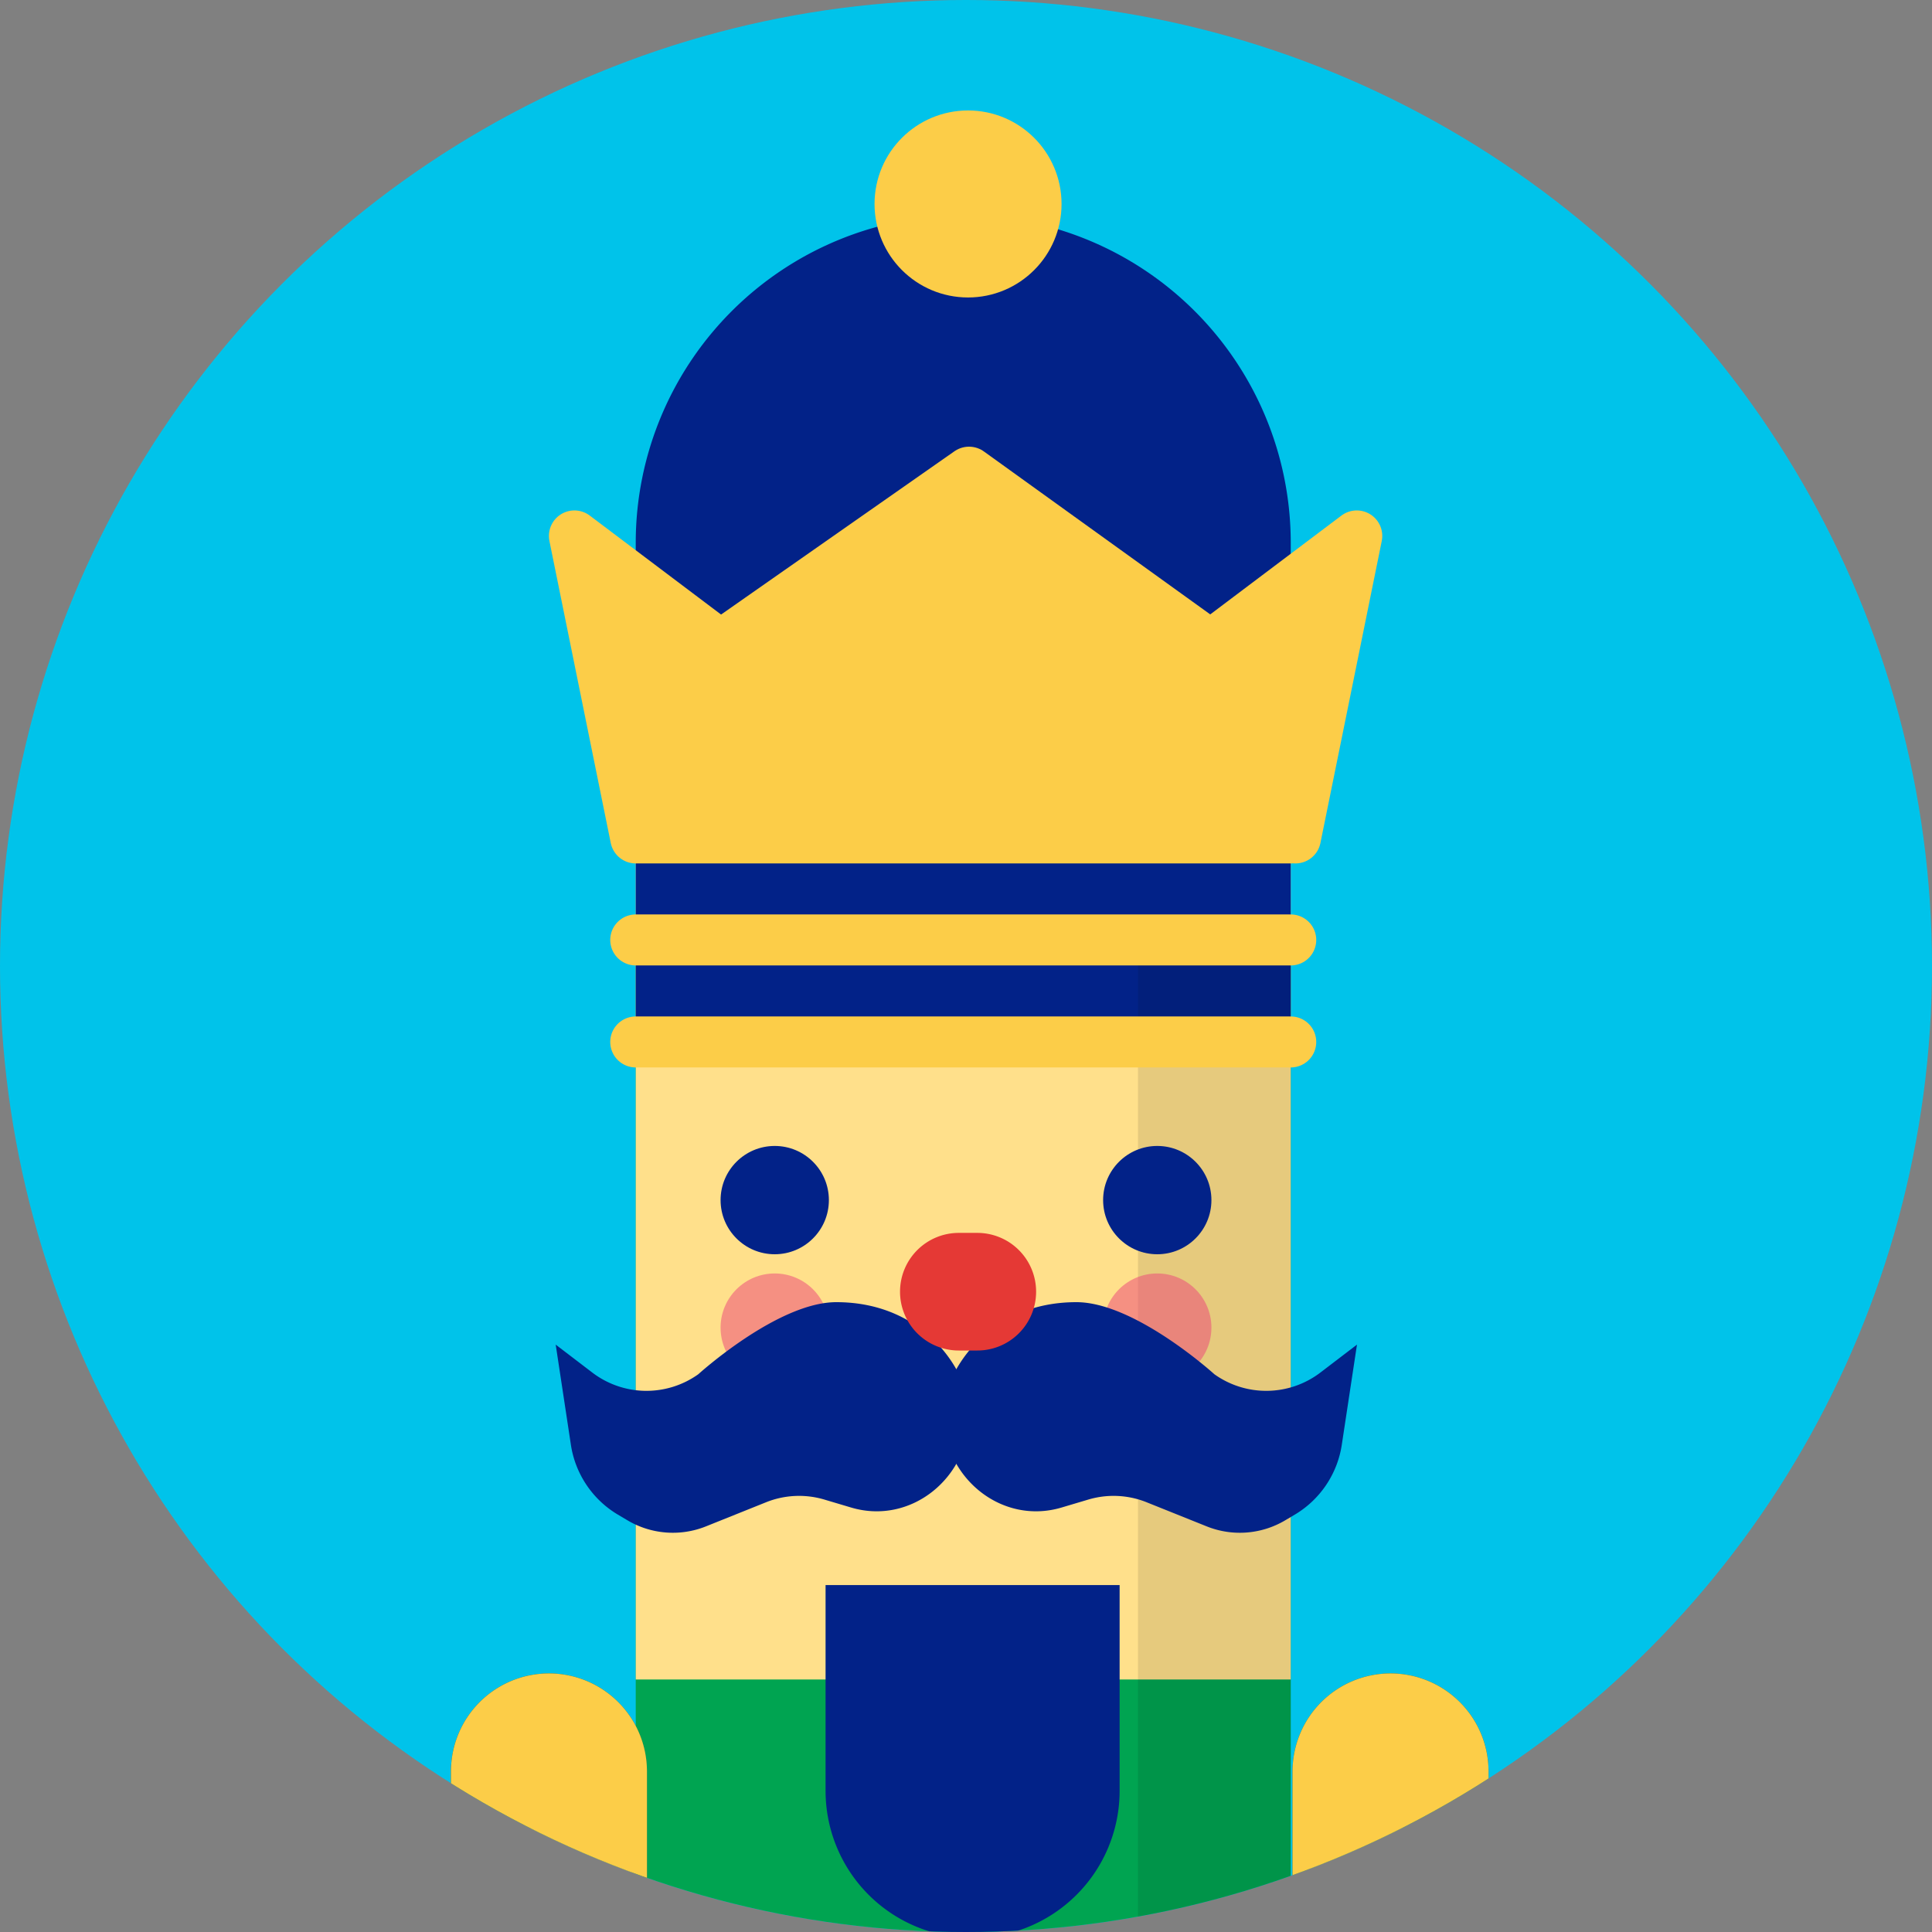 <svg xmlns="http://www.w3.org/2000/svg" xmlns:xlink="http://www.w3.org/1999/xlink" viewBox="0 0 350 350"><rect x="0" y="0" width="350" height="350" fill="#808080" stroke="none"/><defs><style>.cls-1,.cls-15{fill:none;}.cls-2{isolation:isolate;}.cls-3{clip-path:url(#clip-path);}.cls-4{fill:#231f20;opacity:0.2;mix-blend-mode:multiply;}.cls-5{fill:#ccc;}.cls-6{fill:#fff;}.cls-7{fill:#00c3ea;}.cls-8{clip-path:url(#clip-path-2);}.cls-9{fill:#00a451;}.cls-10{fill:#ffe08b;}.cls-11{fill:#e53935;}.cls-12,.cls-17{fill:#fccd48;}.cls-13{fill:#022288;}.cls-14{opacity:0.1;}.cls-15,.cls-17{stroke:#fccd48;stroke-linecap:round;stroke-linejoin:round;stroke-width:9.24px;}.cls-16{fill:#ec407a;opacity:0.5;}</style><clipPath id="clip-path"><circle id="_Clipping_Path_" data-name="&lt;Clipping Path&gt;" class="cls-1" cx="175" cy="-524" r="175"/></clipPath><clipPath id="clip-path-2"><circle id="_Clipping_Path_2" data-name="&lt;Clipping Path&gt;" class="cls-1" cx="175" cy="175" r="175"/></clipPath></defs><title>nutcracker</title><g class="cls-2"><g id="Layer_1" data-name="Layer 1"><g class="cls-3"><ellipse class="cls-4" cx="157.05" cy="77.95" rx="199.01" ry="22.09"/><path class="cls-5" d="M156-187.61H87.68V22.5c-38.61,5.7-67.53,29-67.53,56.86h125.5v-.48H156Z"/><path class="cls-6" d="M129.4-69.18,87.68-91.69V22.5c-38.61,5.7-67.53,29-67.53,56.86h125.5v-.48h-17Z"/><path class="cls-5" d="M285.17-187.61H216.89V22.5c-38.61,5.7-67.53,29-67.53,56.86h125.5v-.48h10.3Z"/><path class="cls-6" d="M263.75-59.39,216.89-90.71V22.5c-38.61,5.7-67.53,29-67.53,56.86h125.5v-.48H263.75Z"/></g><circle id="_Path_" data-name="&lt;Path&gt;" class="cls-7" cx="175" cy="175" r="175"/><g class="cls-8"><rect class="cls-9" x="115.17" y="172.96" width="118.66" height="316.11"/><path class="cls-10" d="M99.45,508.38h0A17.75,17.75,0,0,1,81.7,490.63v-142a17.75,17.75,0,0,1,17.75-17.75h0a17.75,17.75,0,0,1,17.75,17.75v142A17.75,17.75,0,0,1,99.45,508.38Z"/><path class="cls-11" d="M117.2,480.66H81.7V320.91a17.75,17.75,0,0,1,17.75-17.75h0a17.75,17.75,0,0,1,17.75,17.75Z"/><path class="cls-9" d="M117.2,480.66H81.7V320.91a17.75,17.75,0,0,1,17.75-17.75h0a17.75,17.75,0,0,1,17.75,17.75Z"/><path class="cls-12" d="M81.7,342.06V320.91a17.75,17.75,0,0,1,17.75-17.75h0a17.75,17.75,0,0,1,17.75,17.75v21.15Z"/><path class="cls-10" d="M251.91,508.38h0a17.75,17.75,0,0,1-17.75-17.75v-142a17.75,17.75,0,0,1,17.75-17.75h0a17.75,17.75,0,0,1,17.75,17.75v142A17.75,17.75,0,0,1,251.91,508.38Z"/><path class="cls-11" d="M269.66,480.66h-35.5V320.91a17.75,17.75,0,0,1,17.75-17.75h0a17.75,17.75,0,0,1,17.75,17.75Z"/><path class="cls-9" d="M269.66,480.66h-35.5V320.91a17.75,17.75,0,0,1,17.75-17.75h0a17.75,17.75,0,0,1,17.75,17.75Z"/><path class="cls-12" d="M234.16,342.06V320.91a17.75,17.75,0,0,1,17.75-17.75h0a17.75,17.75,0,0,1,17.75,17.75v21.15Z"/><rect class="cls-10" x="115.17" y="126.76" width="118.66" height="177.5"/><path class="cls-13" d="M233.83,188.76H115.17V98.31A59.33,59.33,0,0,1,174.5,39h0a59.33,59.33,0,0,1,59.33,59.33Z"/><rect class="cls-14" x="206.16" y="172.96" width="27.68" height="316.11"/><line class="cls-15" x1="233.83" y1="188.76" x2="115.17" y2="188.76"/><circle class="cls-16" cx="140.35" cy="240.51" r="9.81"/><circle class="cls-16" cx="209.65" cy="240.51" r="9.81"/><line class="cls-15" x1="233.83" y1="170.28" x2="115.17" y2="170.28"/><polyline class="cls-17" points="234.68 151.8 245.79 97.09 219.31 117.04 175.55 85.54 130.53 117.04 104.06 97.09 115.17 151.8 233.83 151.8"/><circle class="cls-17" cx="175.37" cy="36.95" r="12.32"/><path class="cls-13" d="M176.19,351.06h0a26.63,26.63,0,0,1-26.63-26.63V287.15h53.27v37.28A26.63,26.63,0,0,1,176.19,351.06Z"/><circle class="cls-13" cx="140.35" cy="217.41" r="9.81"/><path class="cls-13" d="M195,235.9c10.62,0,25,13.06,25,13.06a16.18,16.18,0,0,0,19.28-.37l6.55-5-2.73,18a17.83,17.83,0,0,1-8.37,12.7l-1.82,1.08a16.12,16.12,0,0,1-14.32,1.14l-10.84-4.35a16.07,16.07,0,0,0-10.59-.5l-4.87,1.45c-10.78,3.2-21.47-5.34-21.47-17.15h0C170.79,249.5,178.19,235.9,195,235.9Z"/><path class="cls-13" d="M151.5,235.9c-10.62,0-25,13.06-25,13.06a16.18,16.18,0,0,1-19.28-.37l-6.55-5,2.73,18a17.83,17.83,0,0,0,8.37,12.7l1.82,1.08a16.12,16.12,0,0,0,14.32,1.14l10.84-4.35a16.07,16.07,0,0,1,10.59-.5l4.87,1.45c10.78,3.2,21.47-5.34,21.47-17.15h0C175.7,249.5,168.3,235.9,151.5,235.9Z"/><circle class="cls-13" cx="209.65" cy="217.41" r="9.81"/><path class="cls-11" d="M177,244.66H173.7A10.65,10.65,0,0,1,163.05,234h0a10.65,10.65,0,0,1,10.65-10.65H177A10.65,10.65,0,0,1,187.7,234h0A10.65,10.65,0,0,1,177,244.66Z"/></g></g></g></svg>